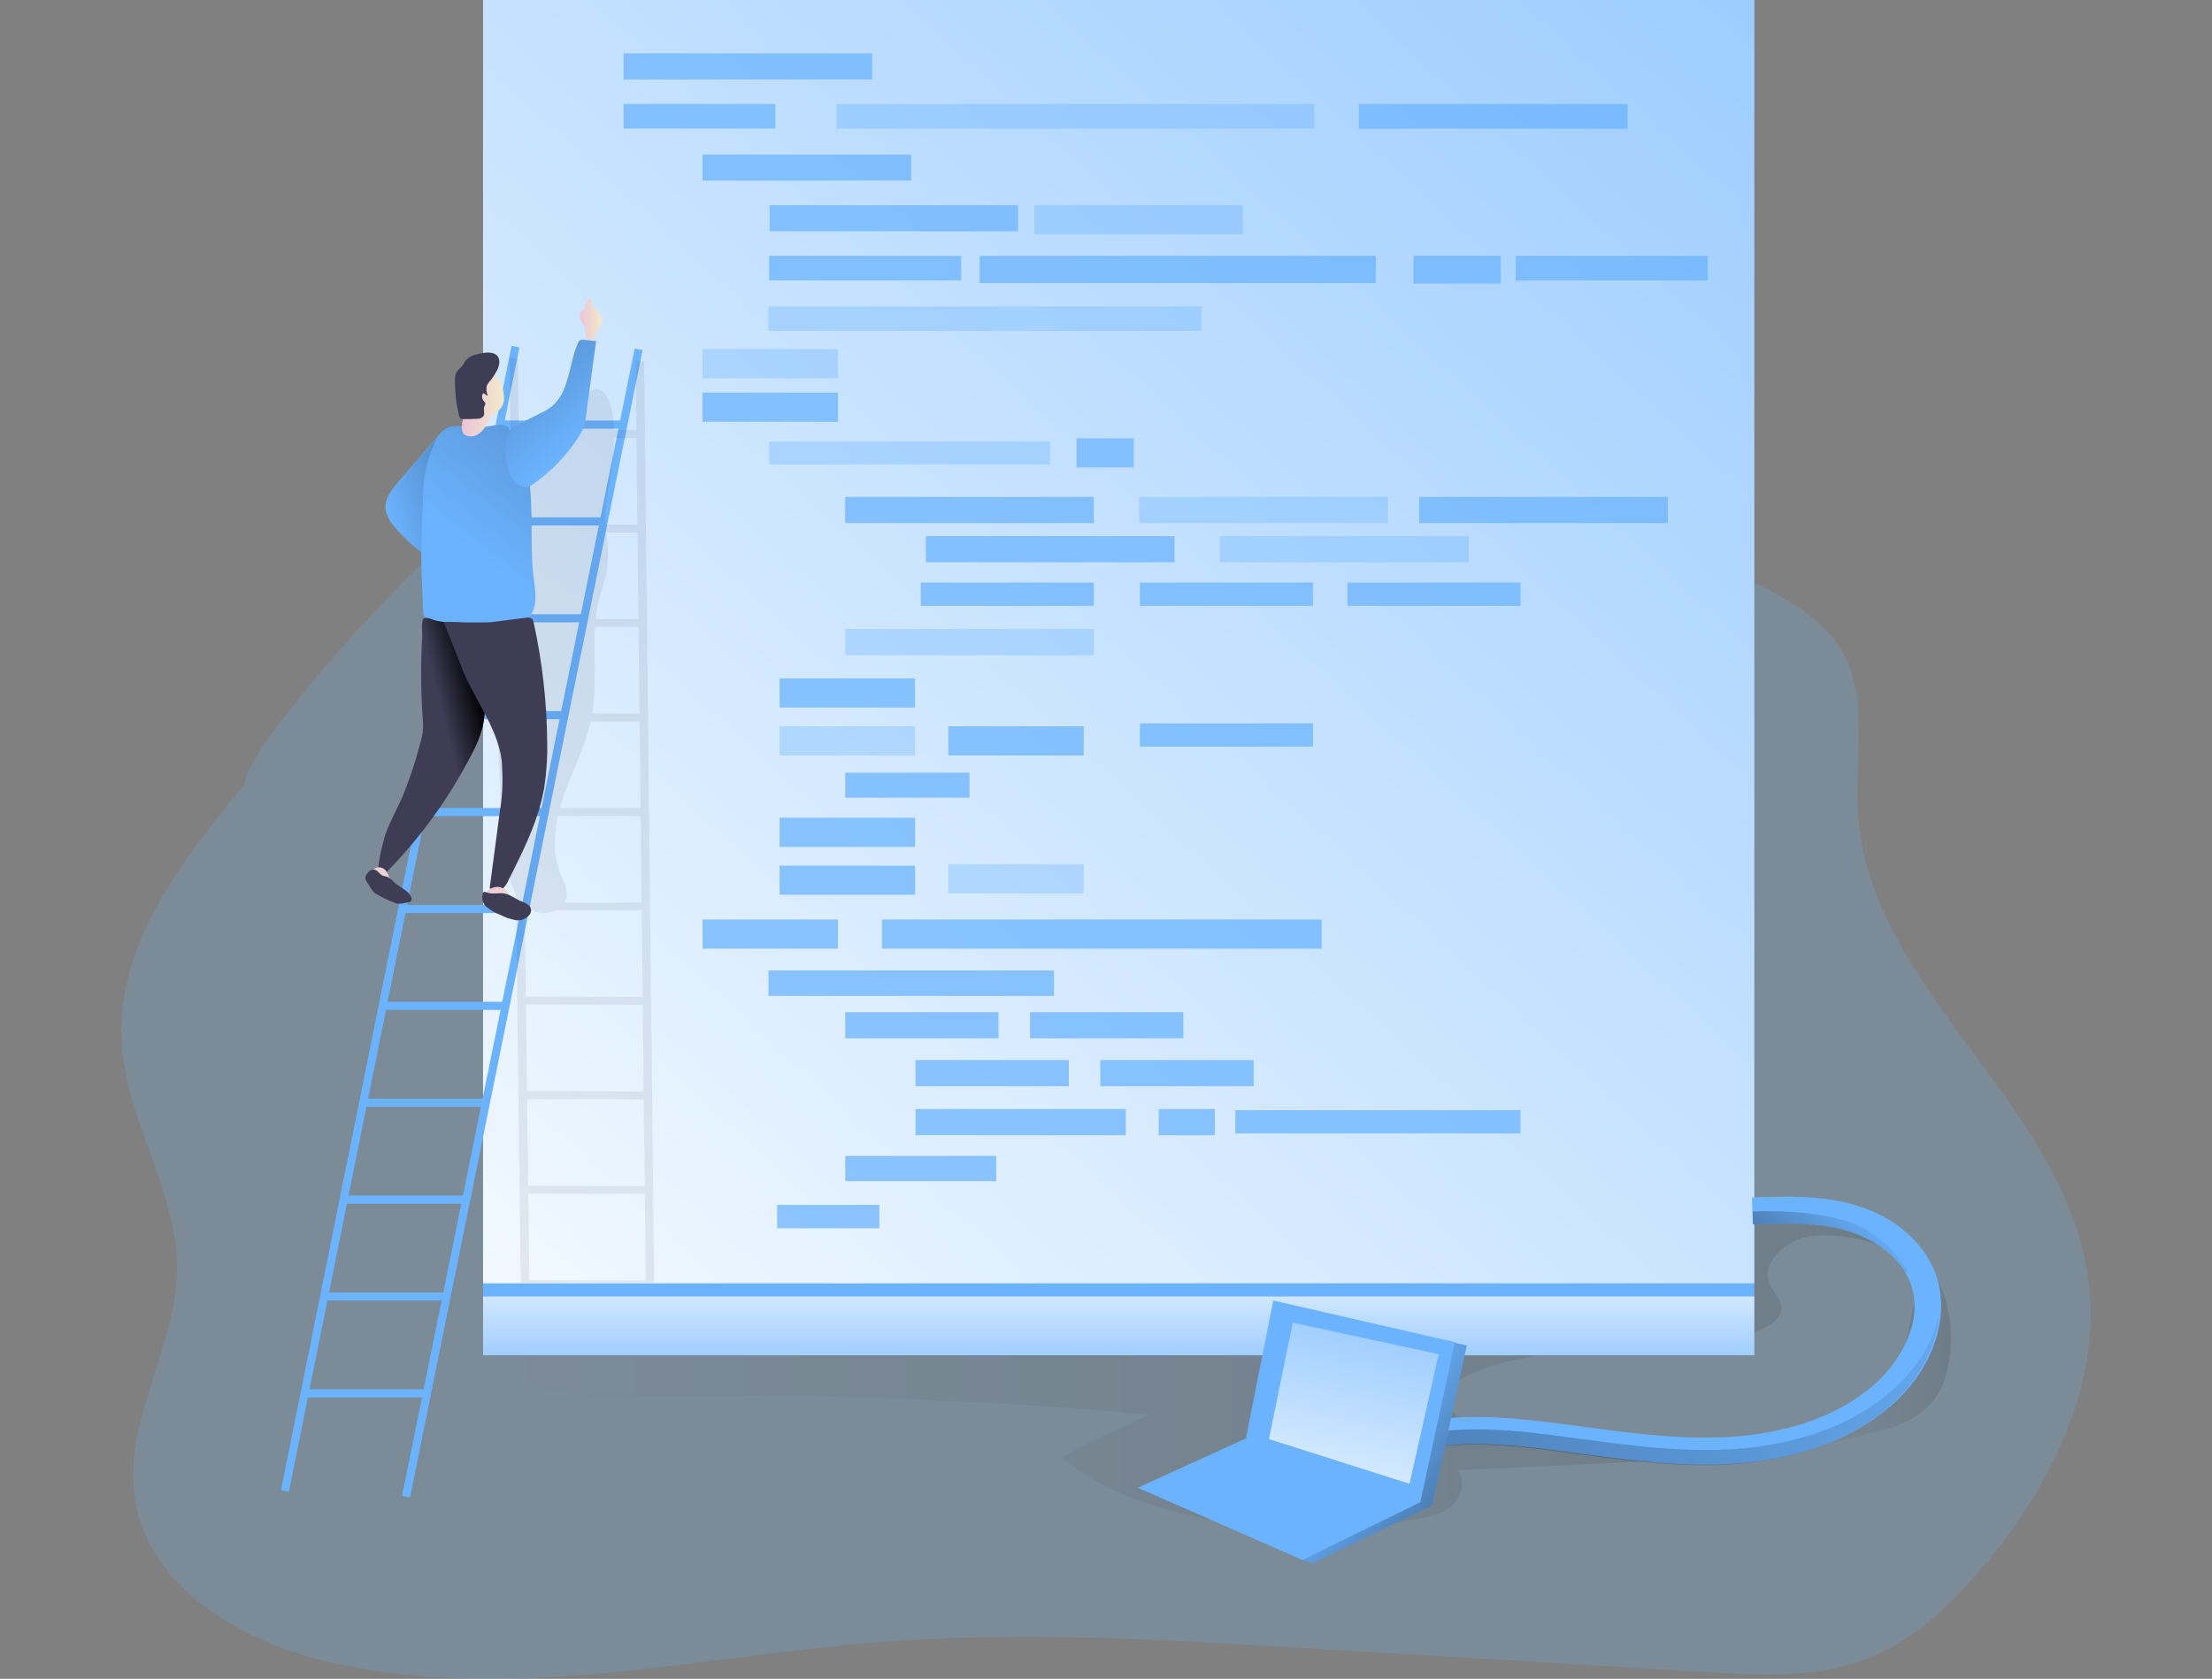 <svg  viewBox="0 0 137 104" fill="none" xmlns="http://www.w3.org/2000/svg">
<rect x="0" y="0" width="137" height="104" fill="#808080" stroke="none"/>
<g clip-path="url(#clip0_246_1515)">
<path opacity="0.18" d="M15.125 48.612C11.245 53.28 7.136 58.609 7.533 64.688C7.849 69.507 11.009 73.842 10.962 78.663C10.914 83.484 7.633 88.004 8.346 92.794C9.14 98.23 14.74 101.593 20.045 102.884C31.245 105.609 42.918 102.644 54.404 101.734C63.221 101.037 72.084 101.569 80.91 102.101L105.71 103.586C109.039 103.787 112.487 103.971 115.599 102.769C118.453 101.67 120.757 99.502 122.733 97.177C127.063 92.109 130.314 85.51 129.298 78.905C127.66 68.256 115.759 61.148 115.076 50.404C114.853 46.888 115.825 43.013 113.921 40.059C113.171 38.898 112.051 38.033 110.889 37.298C103.641 32.724 94.567 32.613 86.013 32.647L44.143 32.805C39.523 32.822 31.745 31.287 27.686 33.653C25.631 34.848 15.125 46.344 15.125 48.612Z" fill="#68C0FF"/>
<path opacity="0.1" d="M120.795 82.023C120.973 84.047 120.531 85.774 119.787 86.71C119.043 87.647 117.93 88.231 116.779 88.542C115.628 88.854 111.892 89.797 110.703 89.864C111.859 89.503 116.306 88.15 116.886 87.079C117.128 86.587 117.341 86.081 117.523 85.563C117.915 84.569 118.429 79.918 119.188 79.154C120.07 78.272 120.709 81.041 120.795 82.023Z" fill="url(#paint0_linear_246_1515)"/>
<path opacity="0.1" d="M71.163 87.637C60.55 86.669 49.892 86.298 39.237 86.526C36.213 86.593 32.665 86.456 30.929 83.961C32.867 82.44 35.502 82.284 37.956 82.2C62.075 81.333 84.446 80.598 108.565 79.731C107.46 78.924 108.565 76.953 108.342 75.595C110.72 74.862 115.752 75.999 117.314 77.664C115.851 76.608 112.732 76.227 111.4 76.775C110.068 77.324 108.989 78.531 109.714 79.779C109.928 80.148 110.273 80.462 110.33 80.885C110.425 81.592 109.69 82.105 109.036 82.377C103.275 84.773 96.269 82.481 90.703 85.314C90.369 85.457 90.078 85.684 89.856 85.972C89.028 87.24 90.969 88.483 92.453 88.734C97.761 89.639 103.13 90.138 108.513 90.224L90.277 91.076C90.798 91.704 90.534 92.719 89.927 93.263C89.321 93.807 88.486 93.981 87.687 94.125C80.939 95.287 71.38 94.825 65.725 90.293C67.444 89.278 69.351 88.495 71.163 87.637Z" fill="url(#paint1_linear_246_1515)"/>
<path d="M27.35 26.769L24.735 29.773C24.278 30.295 23.783 30.913 23.888 31.603C23.974 31.991 24.165 32.349 24.44 32.635C24.934 33.229 25.499 33.761 26.121 34.218C27.001 31.804 27.681 29.325 27.35 26.769Z" fill="#6BB3FF"/>
<path d="M27.384 26.757L24.768 29.761C24.311 30.283 23.817 30.903 23.921 31.591C24.003 31.978 24.19 32.335 24.461 32.623C24.956 33.217 25.522 33.747 26.145 34.204C27.043 31.792 27.714 29.315 27.384 26.757Z" fill="url(#paint2_linear_246_1515)"/>
<path d="M108.653 0H29.918V79.506H108.653V0Z" fill="#6BB3FF"/>
<path d="M108.653 0H29.918V79.506H108.653V0Z" fill="url(#paint3_linear_246_1515)"/>
<path d="M31.683 21.421L17.401 92.319L17.89 92.419L32.173 21.521L31.683 21.421Z" fill="#6BB3FF"/>
<path d="M39.31 21.591L24.901 92.668L25.391 92.769L39.799 21.692L39.31 21.591Z" fill="#6BB3FF"/>
<path d="M38.555 26.049H30.922V26.552H38.555V26.049Z" fill="#6BB3FF"/>
<path d="M37.352 32.05H29.719V32.553H37.352V32.05Z" fill="#6BB3FF"/>
<path d="M36.146 38.05H28.513V38.553H36.146V38.05Z" fill="#6BB3FF"/>
<path d="M34.941 44.052H27.307V44.555H34.941V44.052Z" fill="#6BB3FF"/>
<path d="M33.735 50.054H26.102V50.557H33.735V50.054Z" fill="#6BB3FF"/>
<path d="M32.529 56.056H24.896V56.559H32.529V56.056Z" fill="#6BB3FF"/>
<path d="M31.326 62.058H23.693V62.561H31.326V62.058Z" fill="#6BB3FF"/>
<path d="M30.12 68.06H22.487V68.563H30.12V68.06Z" fill="#6BB3FF"/>
<path d="M28.915 74.062H21.282V74.565H28.915V74.062Z" fill="#6BB3FF"/>
<path d="M27.709 80.064H20.076V80.567H27.709V80.064Z" fill="#6BB3FF"/>
<path d="M26.504 86.064H18.871V86.567H26.504V86.064Z" fill="#6BB3FF"/>
<path opacity="0.1" d="M40.517 79.439L39.894 22.403L39.373 22.303L39.42 26.645H38.029C38.008 25.898 37.906 25.174 37.644 24.686C36.909 23.309 35.98 24.686 35.713 25.608C35.594 26.01 35.409 26.434 35.05 26.638H33.647C33.483 26.604 33.315 26.588 33.148 26.59C33.044 26.595 32.941 26.61 32.841 26.635H32.127L32.073 22.216L31.552 22.118L31.619 27.593C31.583 27.651 31.547 27.711 31.516 27.773C31.198 28.403 31.117 29.121 31.041 29.826C30.375 36.874 30.727 43.973 31.081 51.043C31.143 52.267 31.207 53.513 31.623 54.664C31.713 54.913 31.823 55.154 31.954 55.383L32.254 79.458L40.517 79.439ZM39.996 79.322L32.784 79.305L32.719 73.942L39.937 73.959L39.996 79.322ZM39.932 73.468L32.708 73.451L32.641 68.089L39.867 68.108L39.932 73.468ZM39.867 67.617L32.641 67.591L32.575 62.228L39.808 62.247L39.867 67.617ZM39.803 61.763L32.567 61.744L32.501 56.382H32.976C33.043 56.417 33.111 56.45 33.181 56.477C33.386 56.548 33.604 56.577 33.82 56.561C34.037 56.546 34.248 56.486 34.441 56.386H39.749L39.803 61.763ZM39.739 55.91H34.964C35.032 55.795 35.075 55.668 35.093 55.536C35.159 55.036 34.883 54.566 34.696 54.099C34.246 52.978 34.291 51.742 34.558 50.547L39.682 50.559L39.739 55.91ZM39.675 50.056H34.681C34.767 49.743 34.867 49.434 34.974 49.132C35.506 47.652 36.229 46.229 36.581 44.701H39.618L39.675 50.056ZM39.604 44.203H36.676C36.976 42.443 36.741 40.61 36.852 38.84H39.547L39.604 44.203ZM39.539 38.349H36.895C36.938 37.922 37.012 37.497 37.116 37.08C37.273 36.477 37.506 35.883 37.604 35.272C37.682 34.512 37.668 33.745 37.561 32.989H39.482L39.539 38.349ZM39.418 27.136L39.478 32.498H37.523C37.504 32.24 37.497 31.981 37.504 31.722C37.537 30.798 37.792 29.895 37.899 28.975C37.973 28.366 38.016 27.752 38.027 27.138L39.418 27.136Z" fill="url(#paint4_linear_246_1515)"/>
<g opacity="0.74">
<path d="M54.021 3.305H38.621V4.924H54.021V3.305Z" fill="#6BB3FF"/>
<path d="M48.021 6.44H38.621V7.964H48.021V6.44Z" fill="#6BB3FF"/>
<path opacity="0.54" d="M81.391 6.44H51.812V7.973H81.391V6.44Z" fill="#6BB3FF"/>
<path d="M100.809 6.44H84.159V7.973H100.809V6.44Z" fill="#6BB3FF"/>
<path d="M56.434 9.575H43.511V11.182H56.434V9.575Z" fill="#6BB3FF"/>
<path opacity="0.48" d="M51.9 21.625H43.511V23.433H51.9V21.625Z" fill="#6BB3FF"/>
<path d="M70.219 27.153H66.676V28.954H70.219V27.153Z" fill="#6BB3FF"/>
<path d="M51.9 24.322H43.511V26.13H51.9V24.322Z" fill="#6BB3FF"/>
<path d="M51.9 56.959H43.511V58.767H51.9V56.959Z" fill="#6BB3FF"/>
<path d="M56.675 42.023H48.285V43.832H56.675V42.023Z" fill="#6BB3FF"/>
<path opacity="0.48" d="M56.675 44.991H48.285V46.799H56.675V44.991Z" fill="#6BB3FF"/>
<path d="M56.675 50.655H48.285V52.463H56.675V50.655Z" fill="#6BB3FF"/>
<path d="M56.675 53.623H48.285V55.431H56.675V53.623Z" fill="#6BB3FF"/>
<path d="M67.121 44.991H58.731V46.799H67.121V44.991Z" fill="#6BB3FF"/>
<path opacity="0.48" d="M67.121 53.532H58.731V55.34H67.121V53.532Z" fill="#6BB3FF"/>
<path d="M81.859 56.959H54.625V58.767H81.859V56.959Z" fill="#6BB3FF"/>
<path d="M63.059 12.71H47.66V14.329H63.059V12.71Z" fill="#6BB3FF"/>
<path opacity="0.52" d="M76.972 12.71H64.065V14.509H76.972V12.71Z" fill="#6BB3FF"/>
<path d="M59.531 15.848H47.639V17.371H59.531V15.848Z" fill="#6BB3FF"/>
<path opacity="0.48" d="M65.026 27.356H47.639V28.776H65.026V27.356Z" fill="#6BB3FF"/>
<path d="M105.771 15.848H93.879V17.371H105.771V15.848Z" fill="#6BB3FF"/>
<path d="M85.212 15.848H60.672V17.537H85.212V15.848Z" fill="#6BB3FF"/>
<path d="M92.952 15.848H87.542V17.565H92.952V15.848Z" fill="#6BB3FF"/>
<path opacity="0.48" d="M74.407 18.983H47.593V20.494H74.407V18.983Z" fill="#6BB3FF"/>
<path d="M65.278 60.118H47.593V61.696H65.278V60.118Z" fill="#6BB3FF"/>
<path d="M67.746 30.784H52.347V32.403H67.746V30.784Z" fill="#6BB3FF"/>
<path opacity="0.48" d="M67.746 38.965H52.347V40.584H67.746V38.965Z" fill="#6BB3FF"/>
<path d="M61.699 71.605H52.347V73.171H61.699V71.605Z" fill="#6BB3FF"/>
<path d="M54.465 74.639H48.131V76.086H54.465V74.639Z" fill="#6BB3FF"/>
<path d="M61.842 62.702H52.347V64.321H61.842V62.702Z" fill="#6BB3FF"/>
<path d="M73.291 62.702H63.797V64.321H73.291V62.702Z" fill="#6BB3FF"/>
<path d="M66.196 65.67H56.701V67.289H66.196V65.67Z" fill="#6BB3FF"/>
<path d="M77.643 65.67H68.148V67.289H77.643V65.67Z" fill="#6BB3FF"/>
<path d="M69.727 68.704H56.701V70.323H69.727V68.704Z" fill="#6BB3FF"/>
<path d="M75.244 68.704H71.765V70.323H75.244V68.704Z" fill="#6BB3FF"/>
<path d="M60.049 47.867H52.347V49.414H60.049V47.867Z" fill="#6BB3FF"/>
<path d="M67.749 36.089H57.029V37.53H67.749V36.089Z" fill="#6BB3FF"/>
<path d="M81.317 36.089H70.597V37.53H81.317V36.089Z" fill="#6BB3FF"/>
<path d="M81.317 44.811H70.597V46.253H81.317V44.811Z" fill="#6BB3FF"/>
<path d="M94.172 36.089H83.452V37.53H94.172V36.089Z" fill="#6BB3FF"/>
<path d="M94.172 68.771H76.509V70.213H94.172V68.771Z" fill="#6BB3FF"/>
<path opacity="0.48" d="M85.959 30.784H70.559V32.403H85.959V30.784Z" fill="#6BB3FF"/>
<path d="M72.747 33.212H57.348V34.831H72.747V33.212Z" fill="#6BB3FF"/>
<path opacity="0.48" d="M90.957 33.212H75.558V34.831H90.957V33.212Z" fill="#6BB3FF"/>
<path d="M103.298 30.784H87.899V32.403H103.298V30.784Z" fill="#6BB3FF"/>
</g>
<path d="M36.291 20.887C36.245 20.747 36.225 20.599 36.232 20.451C36.241 20.388 36.241 20.323 36.232 20.26C36.197 20.17 36.144 20.089 36.077 20.02C36.002 19.919 35.953 19.8 35.933 19.675C35.914 19.549 35.926 19.421 35.968 19.302C36.132 19.268 36.189 19.139 36.246 18.983C36.286 18.821 36.353 18.668 36.443 18.528C36.453 18.513 36.466 18.5 36.481 18.491C36.496 18.481 36.514 18.475 36.531 18.473C36.551 18.475 36.569 18.482 36.585 18.493C36.601 18.505 36.614 18.52 36.622 18.538C36.691 18.677 36.6 18.866 36.693 18.988C36.748 19.055 36.843 19.076 36.909 19.129C37.052 19.237 37.059 19.457 37.185 19.579C37.215 19.603 37.242 19.629 37.266 19.659C37.292 19.707 37.302 19.762 37.295 19.817C37.28 20.03 37.207 20.235 37.083 20.408C36.963 20.53 36.876 20.681 36.831 20.846C36.832 20.898 36.825 20.95 36.812 21C36.79 21.042 36.755 21.075 36.711 21.094C36.668 21.113 36.62 21.116 36.574 21.103C36.486 21.081 36.365 20.933 36.291 20.887Z" fill="url(#paint5_linear_246_1515)"/>
<path d="M31.652 26.674C31.586 26.582 31.505 26.501 31.414 26.434C31.265 26.338 31.089 26.294 30.912 26.31C30.738 26.327 30.565 26.355 30.394 26.396C29.647 26.535 28.882 26.36 28.123 26.396C27.272 26.446 26.953 27.354 26.803 27.718C26.51 28.42 26.323 29.162 26.247 29.919C26.211 30.278 26.202 30.637 26.192 31.002C26.149 32.47 26.052 33.923 26.109 35.392L26.204 37.801C26.193 37.946 26.231 38.09 26.311 38.211C26.399 38.298 26.511 38.358 26.632 38.381C27.976 38.771 29.393 38.781 30.791 38.781C31.504 38.781 32.318 38.737 32.788 38.196C33.307 37.597 33.171 36.694 33.062 35.909C32.66 32.896 33.473 29.097 31.652 26.674Z" fill="#6BB3FF"/>
<path d="M31.652 26.674C31.586 26.582 31.505 26.501 31.414 26.434C31.265 26.338 31.089 26.294 30.912 26.31C30.738 26.327 30.565 26.355 30.394 26.396C29.647 26.535 28.882 26.36 28.123 26.396C27.272 26.446 26.953 27.354 26.803 27.718C26.51 28.42 26.323 29.162 26.247 29.919C26.211 30.278 26.202 30.637 26.192 31.002C26.149 32.47 26.052 33.923 26.109 35.392L26.204 37.801C26.193 37.946 26.231 38.09 26.311 38.211C26.399 38.298 26.511 38.358 26.632 38.381C27.976 38.771 29.393 38.781 30.791 38.781C31.504 38.781 32.318 38.737 32.788 38.196C33.307 37.597 33.171 36.694 33.062 35.909C32.66 32.896 33.473 29.097 31.652 26.674Z" fill="url(#paint6_linear_246_1515)"/>
<path d="M30.715 25.572C30.89 25.446 31.035 25.283 31.138 25.093C31.206 24.91 31.23 24.714 31.207 24.52C31.194 24.213 31.112 23.913 30.969 23.642C30.897 23.506 30.797 23.387 30.677 23.293C30.557 23.199 30.418 23.131 30.27 23.093C29.795 22.995 29.305 23.332 29.081 23.759C28.877 24.209 28.78 24.701 28.798 25.196C28.782 25.816 28.308 26.765 28.886 26.983C29.555 27.234 30.075 26.504 30.187 26.183C30.299 25.931 30.483 25.718 30.715 25.572V25.572Z" fill="url(#paint7_linear_246_1515)"/>
<path d="M30.929 22.396C30.926 22.608 30.864 22.816 30.751 22.995C30.651 23.191 30.532 23.375 30.394 23.546C30.298 23.641 30.218 23.751 30.156 23.871C30.105 24.08 30.123 24.3 30.209 24.497C30.106 24.549 30.009 24.314 29.914 24.379C29.896 24.395 29.884 24.416 29.878 24.439C29.855 24.513 29.852 24.592 29.87 24.668C29.888 24.743 29.926 24.812 29.98 24.868C30.012 24.893 30.038 24.925 30.056 24.961C30.085 25.035 30.023 25.112 29.994 25.186C29.923 25.368 30.049 25.591 29.954 25.761C29.905 25.824 29.842 25.873 29.77 25.905C29.698 25.936 29.619 25.95 29.54 25.943C29.262 25.962 28.984 25.97 28.706 25.962C28.649 25.966 28.592 25.954 28.541 25.929C28.506 25.899 28.476 25.863 28.454 25.822C28.433 25.781 28.419 25.736 28.416 25.689C28.253 25 28.174 24.293 28.178 23.584C28.16 23.375 28.209 23.165 28.316 22.985C28.399 22.873 28.52 22.798 28.608 22.695C28.696 22.593 28.782 22.396 28.898 22.267C29.073 22.106 29.287 21.997 29.519 21.951C29.978 21.828 30.877 21.654 30.929 22.396Z" fill="#3F3D56"/>
<path d="M26.161 44.222C26.204 44.584 26.213 44.95 26.187 45.314C26.146 45.606 26.081 45.893 25.992 46.174C25.695 47.312 25.316 48.427 24.86 49.51C24.532 50.229 24.131 50.947 23.869 51.695C23.598 52.581 23.423 53.494 23.348 54.418C23.578 54.357 23.783 54.223 23.933 54.037C26.042 51.891 27.817 49.435 29.195 46.754C29.509 46.187 29.748 45.583 29.909 44.955C30.009 44.422 30.059 43.881 30.059 43.338C30.12 42.169 30.102 40.997 30.006 39.83C29.963 39.422 29.868 38.965 29.531 38.749C29.359 38.657 29.169 38.605 28.974 38.599C28.325 38.539 27.662 38.599 27.022 38.455C26.784 38.407 26.416 38.177 26.24 38.33C26.064 38.484 26.161 39.236 26.152 39.442C26.057 41.034 26.06 42.63 26.161 44.222V44.222Z" fill="#3F3D56"/>
<path d="M26.161 44.222C26.204 44.584 26.213 44.95 26.187 45.314C26.146 45.606 26.081 45.893 25.992 46.174C25.695 47.312 25.316 48.427 24.86 49.51C24.532 50.229 24.131 50.947 23.869 51.695C23.598 52.581 23.423 53.494 23.348 54.418C23.578 54.357 23.783 54.223 23.933 54.037C26.042 51.891 27.817 49.435 29.195 46.754C29.509 46.187 29.748 45.583 29.909 44.955C30.009 44.422 30.059 43.881 30.059 43.338C30.12 42.169 30.102 40.997 30.006 39.83C29.963 39.422 29.868 38.965 29.531 38.749C29.359 38.657 29.169 38.605 28.974 38.599C28.325 38.539 27.662 38.599 27.022 38.455C26.784 38.407 26.416 38.177 26.24 38.33C26.064 38.484 26.161 39.236 26.152 39.442C26.057 41.034 26.06 42.63 26.161 44.222V44.222Z" fill="url(#paint8_linear_246_1515)"/>
<path d="M31.098 47.604C31.154 48.522 31.103 49.443 30.946 50.349L30.33 55C30.362 55.057 30.406 55.107 30.458 55.146C30.511 55.185 30.57 55.214 30.634 55.229C30.698 55.244 30.764 55.245 30.828 55.234C30.892 55.222 30.953 55.197 31.007 55.16C31.221 55.004 31.386 54.789 31.483 54.542C32.417 52.693 33.364 50.809 33.711 48.766C33.857 47.805 33.917 46.834 33.889 45.863C33.86 43.423 33.582 40.993 33.062 38.611C33.051 38.496 32.999 38.39 32.917 38.311C32.81 38.255 32.687 38.239 32.57 38.268L30.451 38.536C29.945 38.601 27.474 38.524 27.474 38.524C27.474 38.524 28.332 40.651 28.577 41.31C29.322 43.312 31.098 45.391 31.098 47.604Z" fill="#3F3D56"/>
<path d="M22.868 54.779C22.907 54.872 22.966 54.953 23.041 55.019C23.515 55.486 24.122 55.791 24.777 55.891C24.863 55.916 24.954 55.918 25.041 55.897C25.129 55.876 25.209 55.833 25.274 55.771C25.32 55.696 25.34 55.608 25.329 55.521C25.318 55.434 25.278 55.353 25.215 55.292C25.092 55.173 24.948 55.08 24.789 55.017C24.634 54.955 24.492 54.863 24.373 54.745C24.253 54.627 24.159 54.487 24.095 54.332C23.755 53.191 22.575 53.843 22.868 54.779Z" fill="url(#paint9_linear_246_1515)"/>
<path d="M30.104 56.02C30.223 56.213 30.403 56.361 30.615 56.439C31.129 56.679 31.706 56.885 32.263 56.755C32.425 56.728 32.573 56.643 32.679 56.516C32.73 56.452 32.757 56.371 32.754 56.289C32.751 56.207 32.72 56.129 32.665 56.068C32.536 55.951 32.334 55.986 32.161 55.967C32.06 55.955 31.964 55.921 31.877 55.868C31.791 55.816 31.716 55.745 31.659 55.661C31.595 55.565 31.554 55.455 31.495 55.357C30.984 54.49 29.664 55.108 30.104 56.02Z" fill="url(#paint10_linear_246_1515)"/>
<path d="M22.827 54.008C22.874 53.955 22.933 53.915 22.999 53.892C23.065 53.868 23.136 53.862 23.206 53.874C23.405 53.922 23.51 54.159 23.7 54.241C23.786 54.276 23.881 54.279 23.969 54.31C24.133 54.39 24.279 54.503 24.397 54.643C24.735 54.954 25.222 55.122 25.445 55.517C25.473 55.556 25.491 55.602 25.496 55.65C25.502 55.697 25.495 55.746 25.476 55.79C25.455 55.82 25.427 55.845 25.395 55.864C25.363 55.882 25.328 55.894 25.291 55.898C25.037 55.948 24.701 56.039 24.461 55.939C24.046 55.775 23.644 55.579 23.258 55.354C23.046 55.225 22.894 54.875 22.742 54.667C22.556 54.418 22.616 54.229 22.827 54.008Z" fill="#3F3D56"/>
<path d="M30.137 55.285C30.073 55.258 29.994 55.225 29.945 55.273C29.933 55.284 29.924 55.297 29.918 55.311C29.86 55.461 29.849 55.625 29.888 55.781C29.927 55.937 30.013 56.076 30.135 56.181C30.38 56.387 30.659 56.549 30.96 56.66C31.259 56.817 31.58 56.93 31.911 56.995C32.076 57.026 32.246 57.011 32.403 56.952C32.56 56.893 32.698 56.792 32.803 56.66C32.873 56.56 32.903 56.438 32.886 56.317C32.836 56.054 32.539 55.939 32.291 55.838C31.978 55.714 31.704 55.486 31.381 55.385C30.967 55.249 30.525 55.445 30.137 55.285Z" fill="#3F3D56"/>
<path d="M31.633 26.52L33.502 25.584C33.737 25.477 33.96 25.344 34.165 25.186C35.276 24.276 35.214 22.595 35.789 21.275C35.818 21.186 35.876 21.11 35.953 21.06C36.022 21.037 36.094 21.032 36.165 21.045L36.919 21.136L36.317 25.593C36.285 25.92 36.214 26.241 36.108 26.552C36.015 26.77 35.9 26.979 35.766 27.174C35.043 28.266 34.125 29.212 33.057 29.964C32.946 30.055 32.816 30.121 32.677 30.156C32.513 30.182 32.345 30.151 32.201 30.067C31.685 29.797 31.471 29.169 31.371 28.592C31.218 27.892 31.31 27.16 31.633 26.52Z" fill="#6BB3FF"/>
<path d="M31.633 26.52L33.502 25.584C33.737 25.477 33.96 25.344 34.165 25.186C35.276 24.276 35.214 22.595 35.789 21.275C35.818 21.186 35.876 21.11 35.953 21.06C36.022 21.037 36.094 21.032 36.165 21.045L36.919 21.136L36.317 25.593C36.285 25.92 36.214 26.241 36.108 26.552C36.015 26.77 35.9 26.979 35.766 27.174C35.043 28.266 34.125 29.212 33.057 29.964C32.946 30.055 32.816 30.121 32.677 30.156C32.513 30.182 32.345 30.151 32.201 30.067C31.685 29.797 31.471 29.169 31.371 28.592C31.218 27.892 31.31 27.16 31.633 26.52Z" fill="url(#paint11_linear_246_1515)"/>
<path d="M108.653 79.506H29.918V83.956H108.653V79.506Z" fill="#6BB3FF"/>
<path d="M108.653 80.315H29.918V83.956H108.653V80.315Z" fill="url(#paint12_linear_246_1515)"/>
<path d="M120.067 82.303C119.72 83.932 118.771 85.68 117.017 87.165C113.797 89.891 109.633 90.597 106.706 90.712C106.344 90.727 105.993 90.734 105.626 90.734C103.011 90.734 100.395 90.387 97.865 90.049L96.072 89.809C93.04 89.428 89.547 89.115 86.465 90.209L86.194 89.433L85.911 88.629C89.333 87.412 93.057 87.742 96.276 88.15C96.878 88.224 97.48 88.305 98.084 88.389C100.894 88.763 103.802 89.151 106.644 89.04C109.31 88.935 113.091 88.303 115.949 85.884C117.088 84.926 118.089 83.518 118.443 82.028C118.644 81.246 118.623 80.423 118.384 79.652C118.28 79.332 118.137 79.026 117.958 78.742C117.15 77.456 115.697 76.629 114.453 76.261C112.606 75.712 110.589 75.782 108.634 75.851H108.563L108.537 75.113L108.504 74.177C110.511 74.103 112.784 74.019 114.924 74.656C117.414 75.394 119.299 77.07 119.965 79.137C120.273 80.165 120.308 81.257 120.067 82.303V82.303Z" fill="#6BB3FF"/>
<path d="M120.101 81.393C119.958 83.269 119.014 85.424 116.917 87.201C113.697 89.924 109.531 90.633 106.604 90.746C106.245 90.76 105.89 90.767 105.524 90.767C102.908 90.767 100.293 90.42 97.765 90.082L95.97 89.843C92.938 89.462 89.445 89.148 86.365 90.243L85.811 88.662C85.949 88.614 86.087 88.566 86.227 88.523L86.498 89.299C89.59 88.205 93.073 88.518 96.105 88.899L97.898 89.139C100.431 89.476 103.039 89.824 105.66 89.824C106.019 89.824 106.373 89.824 106.739 89.802C109.666 89.687 113.83 88.981 117.05 86.255C118.805 84.77 119.754 83.022 120.101 81.393Z" fill="url(#paint13_linear_246_1515)"/>
<path d="M79.598 80.763L90.845 83.35L88.703 93.263L81.26 96.858L71.061 92.386L77.902 89.306L79.598 80.763Z" fill="#6BB3FF"/>
<path d="M79.598 80.763L90.845 83.35L88.703 93.263L81.26 96.858L71.061 92.386L77.902 89.306L79.598 80.763Z" fill="url(#paint14_linear_246_1515)"/>
<path d="M78.861 80.562L90.108 83.146L87.966 93.059L80.668 96.635L70.469 92.161L77.165 89.103L78.861 80.562Z" fill="#6BB3FF"/>
<path d="M78.592 89.148L87.297 91.915L89.105 83.889L80.066 81.934L78.592 89.148Z" fill="#6BB3FF"/>
<path d="M78.592 89.148L87.297 91.915L89.105 83.889L80.066 81.934L78.592 89.148Z" fill="url(#paint15_linear_246_1515)"/>
<path d="M118.208 78.787L117.956 78.74C117.147 77.453 115.694 76.627 114.451 76.258C112.603 75.71 110.522 75.779 108.568 75.851L108.546 75.046C108.546 75.046 112.827 74.807 115.362 76.033C116.969 76.814 118.208 78.787 118.208 78.787Z" fill="url(#paint16_linear_246_1515)"/>
</g>
<defs>
<linearGradient id="paint0_linear_246_1515" x1="110.696" y1="84.418" x2="120.836" y2="84.418" gradientUnits="userSpaceOnUse">
<stop stop-opacity="0"/>
<stop offset="0.99"/>
</linearGradient>
<linearGradient id="paint1_linear_246_1515" x1="30.929" y1="85.017" x2="117.314" y2="85.017" gradientUnits="userSpaceOnUse">
<stop stop-opacity="0"/>
<stop offset="0.99"/>
</linearGradient>
<linearGradient id="paint2_linear_246_1515" x1="23.824" y1="31.37" x2="43.798" y2="25.426" gradientUnits="userSpaceOnUse">
<stop stop-opacity="0"/>
<stop offset="0.99"/>
</linearGradient>
<linearGradient id="paint3_linear_246_1515" x1="150.305" y1="-49.843" x2="18.047" y2="94.332" gradientUnits="userSpaceOnUse">
<stop stop-color="white" stop-opacity="0"/>
<stop offset="0.99" stop-color="white"/>
</linearGradient>
<linearGradient id="paint4_linear_246_1515" x1="7.754" y1="-7330.27" x2="50.953" y2="3971.38" gradientUnits="userSpaceOnUse">
<stop stop-opacity="0"/>
<stop offset="0.99"/>
</linearGradient>
<linearGradient id="paint5_linear_246_1515" x1="35.918" y1="19.785" x2="37.288" y2="19.785" gradientUnits="userSpaceOnUse">
<stop stop-color="#ECC4D7"/>
<stop offset="0.42" stop-color="#EFD4D1"/>
<stop offset="1" stop-color="#F2EAC9"/>
</linearGradient>
<linearGradient id="paint6_linear_246_1515" x1="28.986" y1="33.878" x2="64.246" y2="-10.855" gradientUnits="userSpaceOnUse">
<stop stop-opacity="0"/>
<stop offset="0.99"/>
</linearGradient>
<linearGradient id="paint7_linear_246_1515" x1="28.596" y1="25.05" x2="31.212" y2="25.05" gradientUnits="userSpaceOnUse">
<stop stop-color="#ECC4D7"/>
<stop offset="0.42" stop-color="#EFD4D1"/>
<stop offset="1" stop-color="#F2EAC9"/>
</linearGradient>
<linearGradient id="paint8_linear_246_1515" x1="27.766" y1="45.618" x2="30.27" y2="44.997" gradientUnits="userSpaceOnUse">
<stop stop-opacity="0"/>
<stop offset="0.99"/>
</linearGradient>
<linearGradient id="paint9_linear_246_1515" x1="22.823" y1="54.82" x2="25.329" y2="54.82" gradientUnits="userSpaceOnUse">
<stop stop-color="#ECC4D7"/>
<stop offset="0.42" stop-color="#EFD4D1"/>
<stop offset="1" stop-color="#F2EAC9"/>
</linearGradient>
<linearGradient id="paint10_linear_246_1515" x1="30.016" y1="55.869" x2="32.755" y2="55.869" gradientUnits="userSpaceOnUse">
<stop stop-color="#ECC4D7"/>
<stop offset="0.42" stop-color="#EFD4D1"/>
<stop offset="1" stop-color="#F2EAC9"/>
</linearGradient>
<linearGradient id="paint11_linear_246_1515" x1="35.946" y1="27.28" x2="13.197" y2="1.141" gradientUnits="userSpaceOnUse">
<stop stop-opacity="0"/>
<stop offset="0.99"/>
</linearGradient>
<linearGradient id="paint12_linear_246_1515" x1="69.287" y1="87.891" x2="69.287" y2="76.713" gradientUnits="userSpaceOnUse">
<stop stop-color="white" stop-opacity="0"/>
<stop offset="0.99" stop-color="white"/>
</linearGradient>
<linearGradient id="paint13_linear_246_1515" x1="119.903" y1="70.182" x2="20.004" y2="164.549" gradientUnits="userSpaceOnUse">
<stop stop-opacity="0"/>
<stop offset="0.99"/>
</linearGradient>
<linearGradient id="paint14_linear_246_1515" x1="82.675" y1="89.184" x2="103.134" y2="104.62" gradientUnits="userSpaceOnUse">
<stop stop-opacity="0"/>
<stop offset="0.99"/>
</linearGradient>
<linearGradient id="paint15_linear_246_1515" x1="86.425" y1="74.376" x2="81.268" y2="97.961" gradientUnits="userSpaceOnUse">
<stop stop-color="white" stop-opacity="0"/>
<stop offset="0.99" stop-color="white"/>
</linearGradient>
<linearGradient id="paint16_linear_246_1515" x1="116.018" y1="74.388" x2="99.206" y2="90.266" gradientUnits="userSpaceOnUse">
<stop stop-opacity="0"/>
<stop offset="0.99"/>
</linearGradient>
<clipPath id="clip0_246_1515">
<rect width="137" height="104" fill="white"/>
</clipPath>
</defs>
</svg>
